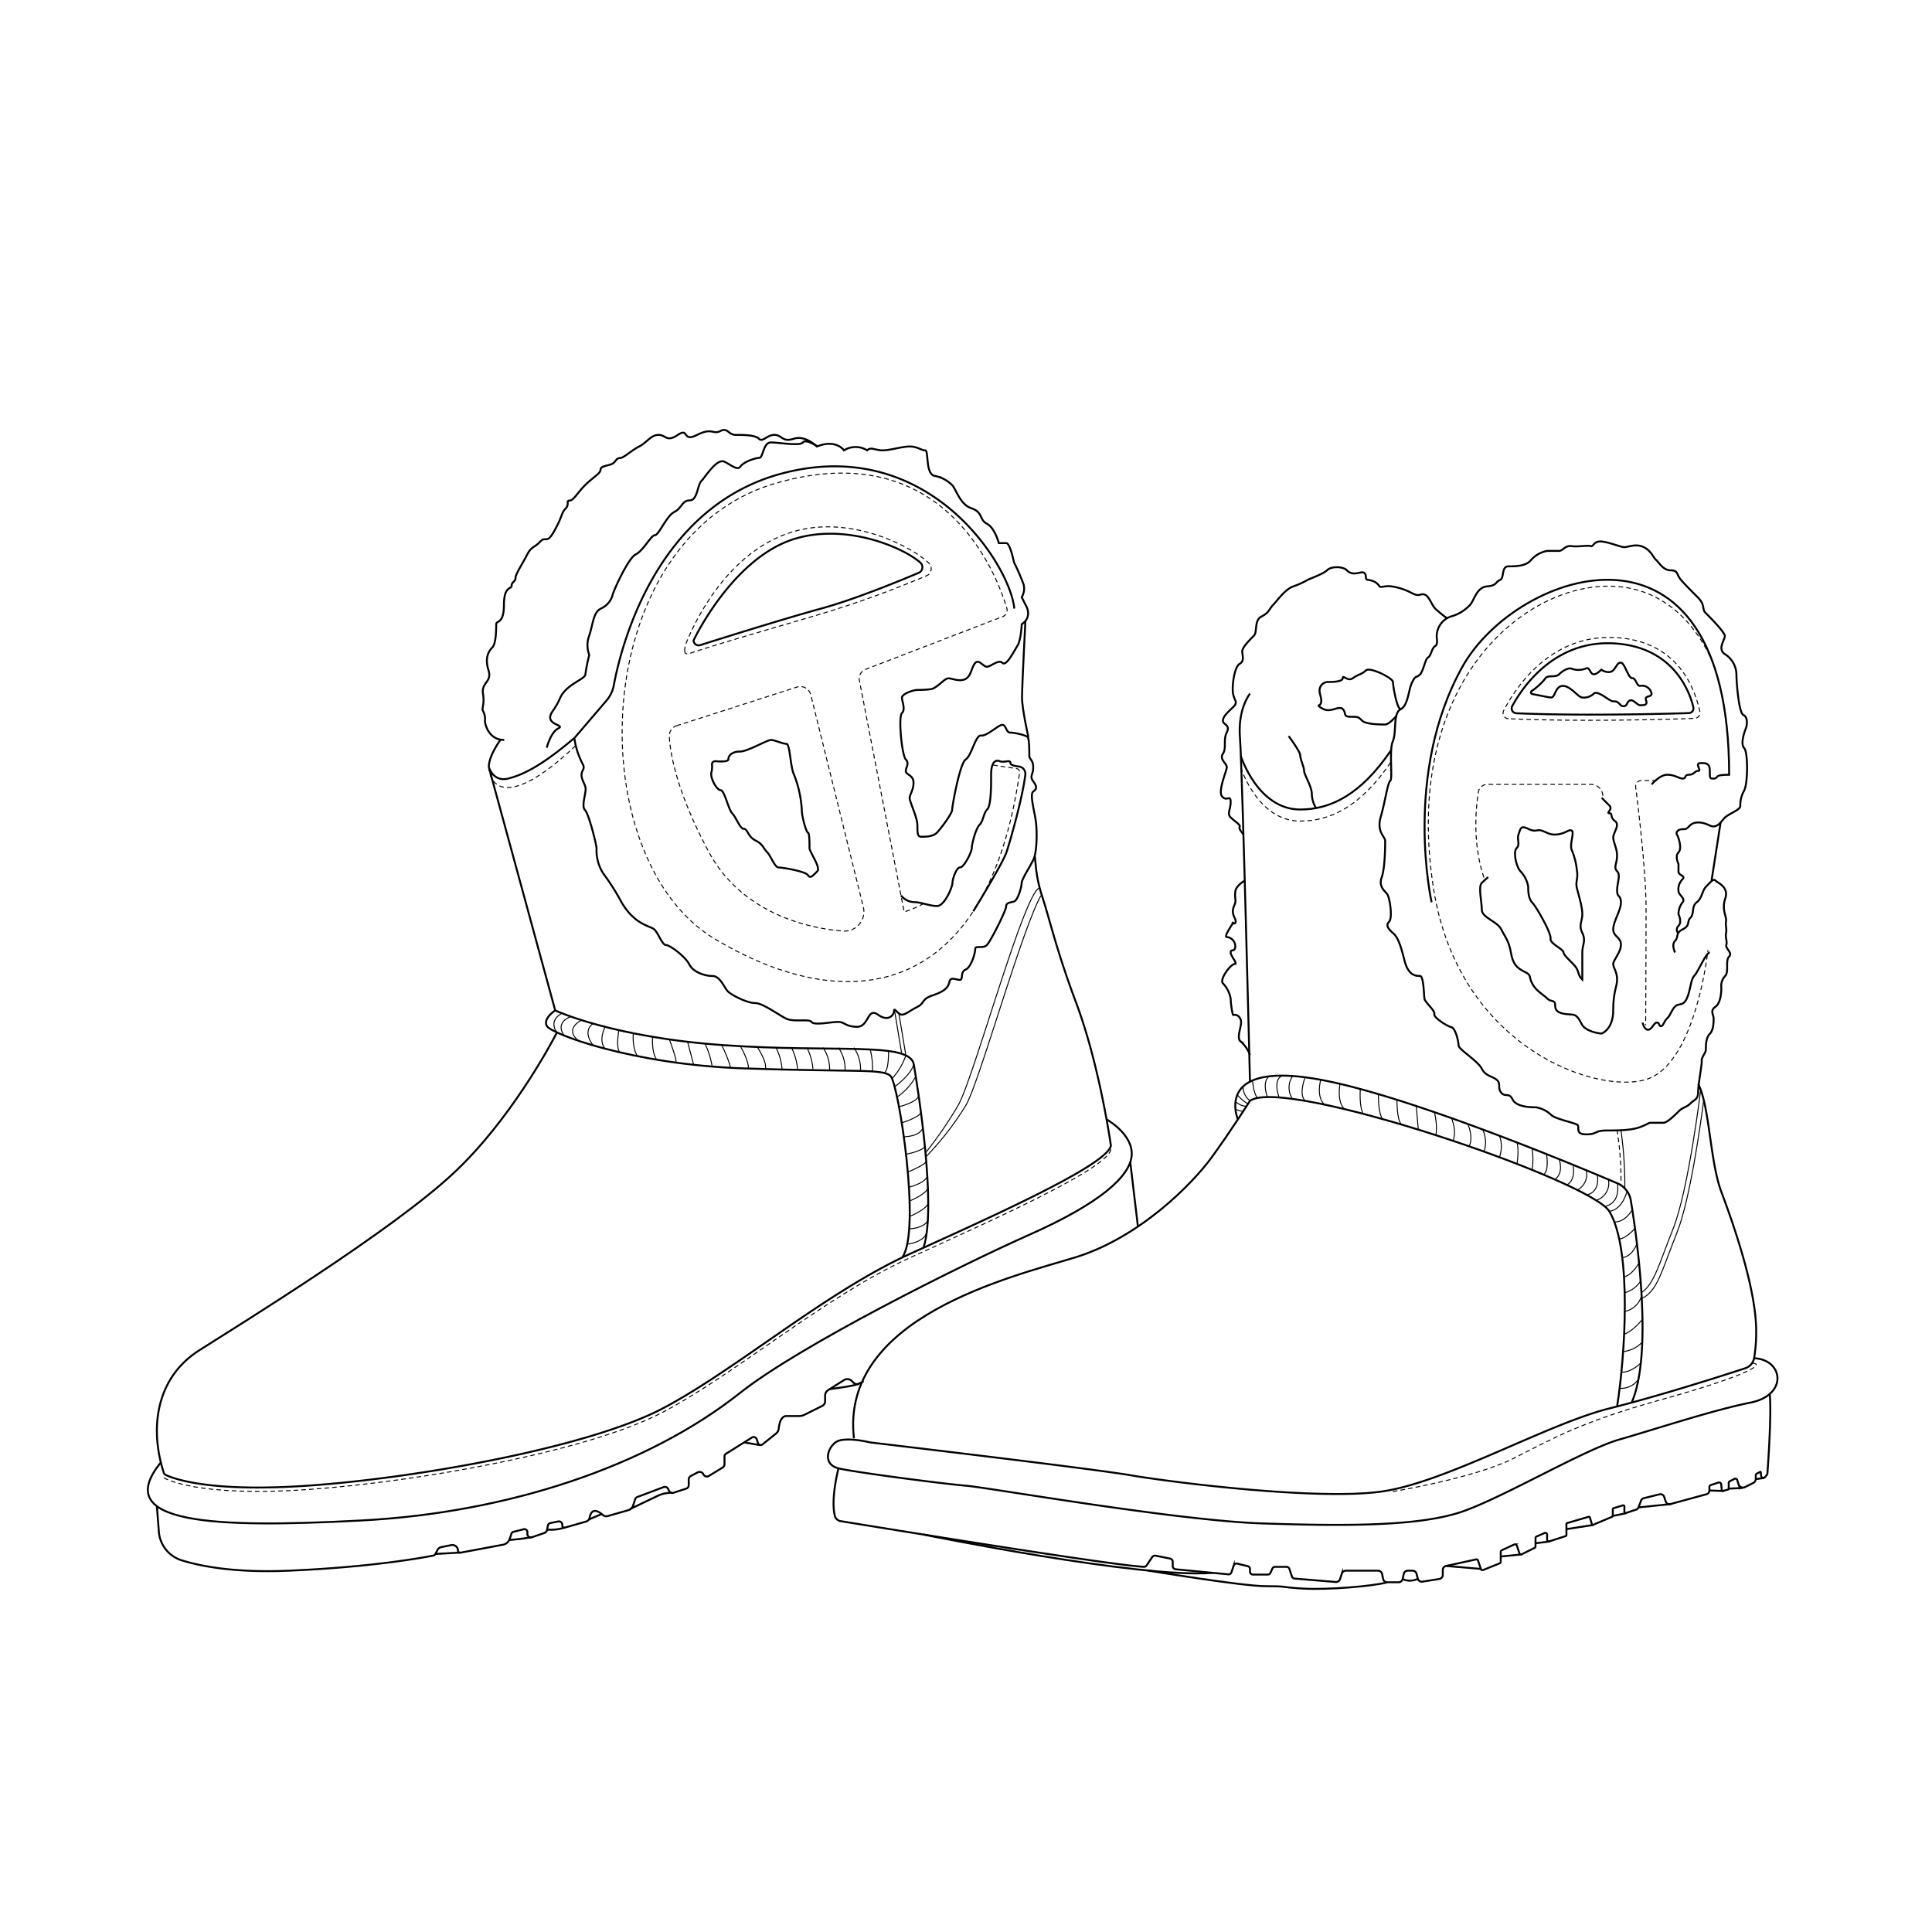 <svg id="Layer_1" data-name="Layer 1" xmlns="http://www.w3.org/2000/svg" viewBox="0 0 500 500"><defs><style>.cls-1,.cls-2,.cls-3{fill:none;stroke:#000;stroke-miterlimit:10;}.cls-1{stroke-linecap:round;stroke-dasharray:1 1;}.cls-1,.cls-3{stroke-width:0.25px;}.cls-2{stroke-width:0.5px;}</style></defs><path class="cls-1" d="M126.5,198.5c0,3,3,12.88,22.63-5.65"/><path class="cls-2" d="M129.5,191.5s-3,4-3,7"/><path class="cls-2" d="M148.73,190.92c-8.52,7.24-13.35,9.61-17.23,10.58s-5-3-5-3l17.19,63s14.81,7,43.81,9,48-1,49,5,6,36.82,2.5,47.41"/><path class="cls-2" d="M42.5,381.5s8,5,37,3,73-10,92-20,42-30,64-40,51-23,52-28c0,0-2.87-20.65-9-37-5.12-13.67-6.6-20.77-8.79-27.53a36.47,36.47,0,0,1-1.63-7.65l-.26-2.66"/><path class="cls-1" d="M42.5,382.5s8,5,37,3,73-10,92-20,42-30,64-40,51-23,52-28"/><path class="cls-2" d="M144.14,267.2c-2,3.85-12.32,22.88-26.64,36.3-16,15-55,39-66,46s-13,20-9,32"/><path class="cls-2" d="M262.5,157.5c-1-11-22-45-60-35-33.14,8.72-41.94,45.59-43.65,54.87a8.43,8.43,0,0,1-1.87,3.91l-8.25,9.64"/><path class="cls-2" d="M179.5,165.71h0s10-21.21,26-26.21c13.42-4.19,28.25,2.17,32.68,6.1a1.58,1.58,0,0,1-.44,2.65c-4.45,1.89-16.44,6.85-25.24,9.25-9.16,2.5-25.93,7.76-31.3,9.46A1.3,1.3,0,0,1,179.5,165.71Z"/><path class="cls-3" d="M239.52,298.36A102.18,102.18,0,0,0,248,286c4-7,17.14-55.44,21.07-56.22"/><path class="cls-3" d="M239.5,299.5A75.31,75.31,0,0,0,250,286c3.54-6.2,14.25-44.89,19.38-54.21"/><path class="cls-3" d="M232.59,262.06l1.85,11.08a17.22,17.22,0,0,1-3.57,6"/><line class="cls-3" x1="231.5" y1="261.5" x2="233.37" y2="272.72"/><path class="cls-2" d="M286.38,289.7s6.88,3.8,6.5,9.3-8.38,12.5-26.38,20.5-59.44,28.68-75,41c-24,19-60,31-98,33s-65,1-51.88-15"/><path class="cls-2" d="M40.6,389.79l.51,6.59A8.42,8.42,0,0,0,47,403.8c5,1.57,13.85,3.27,27.52,2.7,21.74-.91,35.28-3.45,37.63-3.92a.77.77,0,0,0,.54-.42l.52-1a1.41,1.41,0,0,1,1-.77l2.59-.52a1.44,1.44,0,0,1,1.72,1.41h0a.56.56,0,0,0,.66.55l11-2.06a2.24,2.24,0,0,0,1.73-1.51l.45-1.33a.74.74,0,0,1,.54-.5l2.64-.66a.76.76,0,0,1,.95.74v.5a.87.87,0,0,0,1.15.83l3.23-1.1a1.11,1.11,0,0,0,.73-.86l.17-1a.88.88,0,0,1,.69-.72l2-.41a.89.89,0,0,1,1.07.87v.25a.5.5,0,0,0,.63.48l5.5-1.57a1.32,1.32,0,0,0,.94-1c.2-1.15.9-2.92,3.42-.69a1.35,1.35,0,0,0,1.24.27l5.36-1.53a1.8,1.8,0,0,0,1.21-1.16l.56-1.68a.89.89,0,0,1,.55-.57l6.81-2.56a.93.93,0,0,1,1.15.45l.28.55a.91.91,0,0,0,1.1.47l3.32-1.08a.92.92,0,0,0,.64-.88v-1.4a1.08,1.08,0,0,1,.58-1l1.72-.91a1.09,1.09,0,0,1,1.49.47h0a1,1,0,0,0,1.46.43L187,379.8a1,1,0,0,0,.5-.88v-2a.81.81,0,0,1,.38-.69l6.74-4.21a.82.82,0,0,1,1.21.43l.35,1.06a.71.71,0,0,0,1.11.33l3.55-2.84a1.92,1.92,0,0,0,.7-1.28c.11-1.16.52-3.25,2-3.25h3.27a3,3,0,0,0,1.38-.33l4.6-2.29a1.37,1.37,0,0,0,.75-1.22v-1.49a1.64,1.64,0,0,1,.76-1.37l4.14-2.61a1.63,1.63,0,0,1,2,.23l.46.46a1.22,1.22,0,0,0,1.4.23l1.22-.61"/><path class="cls-2" d="M214.74,359.5s6.33-.78,7.54-1.39"/><line class="cls-2" x1="112.67" y1="402.16" x2="119.16" y2="401.8"/><path class="cls-2" d="M131.79,398.54a56.71,56.71,0,0,0,5.86-.73"/><path class="cls-2" d="M141.61,395.85a10.87,10.87,0,0,0,4.52-.53"/><line class="cls-2" x1="152.32" y1="393.27" x2="155.74" y2="391.81"/><path class="cls-2" d="M163.06,390.54l7.17-3.43a7.8,7.8,0,0,1,2.68-.73l1-.09"/><line class="cls-2" x1="196.69" y1="374" x2="192.62" y2="373.3"/><line class="cls-2" x1="292.51" y1="300.75" x2="294.5" y2="317.5"/><path class="cls-2" d="M130.5,191.5c-4,0-5-4-5-5A4.18,4.18,0,0,0,125,184c-.46-.56.47-1.45,0-4.45s2.42-3,1.42-6.11,0-4.89,1-5.89,1-5,1-6,2,0,2-5,2-4,2-5,1-1,1-2,2-4,3-6,2-2,3-3,1-1,2-1,2-2,3-4,1-3,2-4,0-2,1-2,2-2,4-4,4-3,4-4,2-1,3-1.5,1-1.5,2-1.5,3-2,5-3,3-3,5-3,2,2,5,0,1,2,5,0,4,0,6-1,2,1,4,1,5,0,6,1,2-1,4-1,2,2,5,1,6,2,6,2c5-2,7,1,7,1a5.64,5.64,0,0,1,6,0c1-1,2,0,4,0s5-1,7-1,3,1,4,1,0,6,2.42,6.6a8.74,8.74,0,0,1,4.58,2.4c1,1,2,5,5,6s2,3,4,4,3.08,5,3.08,5h1.92c1,0,2,5,2,5a52.77,52.77,0,0,1,2.5,5.74,4.32,4.32,0,0,1-.5,3.26l1,2s2,3-1,5c0,0-.16,4.05-1.08,5.52s-2.92,5.48-3.92,4.48-3,1-4,1-2-2-3-1-1,3.28-2.5,4.14-3.5-.14-4.5-.14-3,2.6-4.48,2.8a24.07,24.07,0,0,1-3.52.2c-1,0-4,1-4,2s1,3,0,4,0,11,1,12,0,2,0,3,2,1,2,3-1,3-1,4,2,5,2,7,0,3,1,3,3,0,4-1,4-5,4-6,2-12.07,3.5-13,2.57-6.44,4-6.2,4.47-2.76,5.47-2.76,1,2,2,2,4.31.63,4.65,1.31.35,3.69.35,4.69,1,1,1,3-1,2.22,0,3.61,1,1.93,0,2.66.5,5.66.75,8.2.25,7.53-.75,9.53-3,5-3,6-1,4.47-2,4.74-2,.26-2,1.26-4,9-5,10-3,0-3,1-1,4.69-2.5,5.35-.5,2.65-1.5,2.65-2.39-.93-2.69.54-1.31,2.46-4.31,3.46-2,2-4,3-3,2-4,2-2-2-2-1-1.38,3-4.19,1-2.27,3.29-5.54,3.15-2.92-1.37-5.09-1.26-5.9.89-6.54,0-4.64.11-6.64-.89-6-4-8-4-6-2-7-3-2-4-4-4-5-1-6-3-5-5-6-5-2-3-3-4-5-1.09-8.49-7a61.33,61.33,0,0,0-4.81-7.58,11.09,11.09,0,0,1-1.7-6.38c0-1-2-9-3-10s.32-4.37.16-5.68-1.74-2.88-.69-4.65a1.44,1.44,0,0,0,0-1.46,20.35,20.35,0,0,1-2.21-6.79"/><path class="cls-2" d="M141.5,193.5s1-4,3-5-4-.81-1.5-4.41,1.5-3.59,3.5-5.59,5-3,5-4a43.31,43.31,0,0,1,1-5,7.13,7.13,0,0,1,0-5.05c1-2.95,1-5.95,3-6.95a5.37,5.37,0,0,0,3-3.38c0-.62,4-9.62,6-10.62s4-5,5-5,3-5,5-6,2-3,4-3,2-4,3-5,4-6,6-5,3.36,2.36,4.18,1.18,3.82-2.18,4.82-2.18,1-4,3-4,7.56,1,8.28,0,3.72,1,3.72,1"/><path class="cls-1" d="M177.2,168.45h0a5.3,5.3,0,0,1,.38-2c1.82-4.59,10.33-23.67,27.64-28.83,14.65-4.37,30.45,3.55,35.22,8.17a2,2,0,0,1-.47,3.13,269.12,269.12,0,0,1-27.21,9.88c-9.86,2.93-27.94,8.13-33.73,10.13C178.12,169.24,177.2,169.5,177.2,168.45Z"/><path class="cls-1" d="M239,233.85a26.52,26.52,0,0,1-5,2.15l-11.59-59.89a2.56,2.56,0,0,1,1.6-2.88l35.51-13.66a1.76,1.76,0,0,0,1.06-2.13C258.16,149.3,244.67,112.52,201,125c-49,14-51.31,96.81-16,118,34.82,20.89,70.63,15.06,78.87-43.09a.92.92,0,0,0-.78-1L257,198"/><path class="cls-2" d="M251.88,235.85s7.62-12.35,8.62-15.35c.89-2.66,4.13-13.95,4.85-20a1.9,1.9,0,0,0-1.68-2.13c-1.05-.12-2.17-.37-2.17-.9,0-1-1.62,0-2.81-.48s-2.19.48-2.19,3.48,0,8-1,9-1,3-2,4-2,5-2,6-2,5-3,5-2,3-2,4-2,6-4,6-4-1-6-1a4.62,4.62,0,0,1-3.31-1.71"/><path class="cls-2" d="M143.69,261.5s-3.19,2-2.19,4,22,10,51,11,36,0,38,2,8,39.87,3,46.94"/><path class="cls-2" d="M265.37,160.75s-.87,16.75-.87,19.75,1.65,10.31,1.65,10.31"/><path class="cls-3" d="M145.45,262.24s-3.67,1.65-1.31,5"/><path class="cls-3" d="M147.73,263.09s-4.24,1.4-1.73,4.91"/><path class="cls-3" d="M150.54,264s-4.68,2.17-.86,5.33"/><path class="cls-3" d="M153.5,264.91s-3,1.67,0,5.63"/><path class="cls-3" d="M156.61,265.75s-1.89,3.56,0,5.65"/><path class="cls-3" d="M160.15,266.69s-.84,4.5.26,5.65"/><path class="cls-3" d="M163.91,267.41s-.41,3.76,1.09,5.92"/><path class="cls-3" d="M168.91,268.41s-.41,3.76,1.09,5.92"/><path class="cls-3" d="M173.23,269s2.09,5.49,1.68,6"/><line class="cls-3" x1="177.95" y1="269.62" x2="179.51" y2="275.56"/><path class="cls-3" d="M182.45,270.09A21.72,21.72,0,0,1,184.3,276"/><path class="cls-3" d="M186.74,270.45a30.42,30.42,0,0,1,2.35,5.9"/><path class="cls-3" d="M191.61,270.76s2.24,3.82,2.07,5.78"/><path class="cls-3" d="M196,271s2.61,3.88,2.07,5.71"/><path class="cls-3" d="M200.84,271.14a14.79,14.79,0,0,1,1.55,5.54"/><path class="cls-3" d="M204.84,271.14a14.79,14.79,0,0,1,1.55,5.54"/><path class="cls-3" d="M208.84,271.14a14.79,14.79,0,0,1,1.55,5.54"/><path class="cls-3" d="M213,271.14a9.73,9.73,0,0,1,1.7,5.88"/><path class="cls-3" d="M217,271.14a9.73,9.73,0,0,1,1.7,5.88"/><path class="cls-3" d="M221,271.14a9.73,9.73,0,0,1,1.7,5.88"/><path class="cls-3" d="M225.21,271.61a19.52,19.52,0,0,1,.58,5.68"/><path class="cls-3" d="M229.94,272s.19,4.86-1.12,5.68"/><path class="cls-3" d="M232.16,283.92A15.69,15.69,0,0,0,237,278.6"/><path class="cls-3" d="M231.5,281.26s4-2.76,5-5.76"/><path class="cls-3" d="M232.66,286.42s5.27-1.26,5.06-3.09"/><path class="cls-3" d="M233.37,290.58s4.79-1.45,5-2.77"/><path class="cls-3" d="M234,294.19s4.16,0,4.83-2.37"/><path class="cls-3" d="M234.79,322s4.37-.47,5-3"/><path class="cls-3" d="M235.44,318s3.51,0,4.79-2.22"/><path class="cls-3" d="M235.44,314.79s4.51-1.8,4.79-3.54"/><path class="cls-3" d="M235.44,310.79s4.51-1.8,4.79-3.54"/><path class="cls-3" d="M235.19,307.25s4.28-1,4.79-2.87"/><path class="cls-3" d="M234.94,303.32s5-2,4.76-2.92"/><path class="cls-3" d="M234.58,298.69s3.66-.64,4.79-1.91"/><path class="cls-1" d="M175.14,187.81l31.13-10a2.8,2.8,0,0,1,3.56,2l13.6,54.94a5,5,0,0,1-.86,4.21h0a5,5,0,0,1-4.37,2c-7.07-.53-25.73-3.57-34.84-20.61-8.38-15.7-9.91-25.57-10.14-29.66A2.79,2.79,0,0,1,175.14,187.81Z"/><path class="cls-2" d="M184.26,197.87a.82.82,0,0,1,.89-.87c1.29.11,3.35.18,3.35-.5,0-1,1-2,3-2s7-3,8-3,3,1,4,1,1,6,2,8a29.2,29.2,0,0,1,2,9c0,2,1.22,6,1.61,6s.39,3,.39,4,3,5,2,6-1.78,2-2.39,1-6.61-2-7.61-2-2-3-3-4-1-2-3-3-2-3-3-3-2-3-3-4-2-6-3-6-2.77-3.21-2.39-4.6A5.77,5.77,0,0,0,184.26,197.87Z"/><path class="cls-2" d="M323.5,179.5s-3.2,3.84-2.6,11.42,2.6,89.25,2.6,89.25"/><path class="cls-2" d="M321.14,195.69s4.36,13.81,15.36,13.81c7.85,0,15.7-3.81,23.55-15.4"/><path class="cls-1" d="M321.14,198.69s4.36,13.81,15.36,13.81c7.85,0,15.69-3.8,23.54-15.38"/><path class="cls-2" d="M392.43,184.59a1.26,1.26,0,0,1-1.06-1.86c2.54-4.68,10.71-17,26.13-16.23s19.72,12.31,20.73,16.49a1.25,1.25,0,0,1-1.18,1.56C431.25,184.73,409.45,185.32,392.43,184.59Z"/><path class="cls-1" d="M390.33,186a1.45,1.45,0,0,1-1.16-2.14C392,178.42,401,164.1,418,165s20.79,14.26,21.92,19.1a1.45,1.45,0,0,1-1.3,1.81C432.24,186.16,409.15,186.84,390.33,186Z"/><path class="cls-2" d="M453.8,351.5c7.74.24,9.07,9.53-.8,11.5s-25,7-33.89,9.54S390,387,379,391s-30,4-52.34,3.26S256,385,250,384.5s-29-3.5-33-4.5-3-5-.8-6.7,9,0,9,0,57.31,6.75,67.3,8.48,48.64,6.66,65.31,4.19S400.5,368.5,416.5,364.5c13.15-3.29,29.68-8.6,35.15-10.39a3.43,3.43,0,0,0,2.32-2.67,40.84,40.84,0,0,0,.53-6.94c0-11-6-28-9-36s-3-22-6-28"/><path class="cls-1" d="M360.55,386s20.95-3.47,30.95-8.47,17.34-9.46,38.17-15.23,27.73-9.28,23.78-9.53"/><path class="cls-3" d="M440.14,282S437,308,433,318c-3.72,9.3-4.84,14.27-8.2,16.53"/><path class="cls-3" d="M440.93,284.69c-.77,5.9-3.54,25.84-6.93,34.31-4,10-5,15-9,17"/><path class="cls-3" d="M419.5,292.5a100.75,100.75,0,0,1,1,15"/><path class="cls-1" d="M418.5,292.5a79,79,0,0,1,1,14"/><path class="cls-2" d="M217,380s-2.1,8-.91,12.39a1.8,1.8,0,0,0,1.48,1.28c8.83,1.45,69.82,11.4,78.45,11.82a.84.84,0,0,0,.74-.38l1.43-2.14a.85.85,0,0,1,.87-.36l3.76.75a.86.86,0,0,1,.68.84v1.09a.84.84,0,0,0,.77.84l13.63,1.31a.75.75,0,0,0,.79-.51l.59-1.77a.76.76,0,0,1,.9-.5l2.74.67a.75.75,0,0,1,.58.73v.68a.76.76,0,0,0,.76.76h3.84a.75.75,0,0,0,.68-.44l.52-1.12a.75.75,0,0,1,.68-.44h3a.75.75,0,0,1,.71.52l.67,2a.77.77,0,0,0,.66.51l10.66.89a1.08,1.08,0,0,0,1.11-.73l.49-1.47a1.07,1.07,0,0,1,1-.73h8.36a1.09,1.09,0,0,1,1.05.86l.26,1.28a1.07,1.07,0,0,0,1.05.86h3a1.08,1.08,0,0,0,1-.84l.29-1.32a1.06,1.06,0,0,1,1-.84h1.31a1.07,1.07,0,0,1,1,.8l.32,1.25a1.07,1.07,0,0,0,1.21.79l4.36-.69a1.08,1.08,0,0,0,.9-1.06v-1.26a1.08,1.08,0,0,1,.84-1.05l7.76-1.69a.45.45,0,0,1,.53.3l.72,2.15a.45.45,0,0,0,.6.28l4.26-1.71a.43.43,0,0,0,.29-.42v-2.56a.46.46,0,0,1,.27-.42l3.27-1.5a.46.46,0,0,1,.62.27l.67,2a.46.46,0,0,0,.64.26l3.28-1.63a.47.47,0,0,0,.25-.41v-2.13a.46.46,0,0,1,.28-.42l2.08-.9a.46.46,0,0,1,.64.42v1.3a.45.45,0,0,0,.6.43l4.23-1.36a.26.26,0,0,0,.17-.24v-2.87a.26.26,0,0,1,.18-.25l5.58-1.63a.25.25,0,0,1,.31.17l.52,1.74a.25.25,0,0,0,.34.16l4.88-2.06a.3.3,0,0,0,.19-.28v-1.67a.31.31,0,0,1,.22-.29l2.39-.72a.3.3,0,0,1,.39.29v1.4a.31.31,0,0,0,.4.29l2.65-.89a1,1,0,0,0,.62-.61l.64-1.71a1.05,1.05,0,0,1,.7-.63l4.08-1a1,1,0,0,1,1.21.66l.4,1.2a1,1,0,0,0,1.22.66l9.35-2.55a1,1,0,0,0,.73-1v-.84a.56.56,0,0,1,.38-.53l1.95-.65a.56.56,0,0,1,.73.48l.13,1.4a.32.32,0,0,0,.41.27l1.16-.31a.31.31,0,0,0,.24-.31v-1.41a.48.48,0,0,1,.27-.44l1.22-.63a.48.48,0,0,1,.69.28l.39,1.17a1.17,1.17,0,0,0,1.63.68l2.16-1.08a1.17,1.17,0,0,0,.64-1v-.92a.6.6,0,0,1,.32-.52l.83-.42c.39-.19-.15,1.58.85,1.58.35,0,1-1,1-1s1.19-15.66.6-20.83"/><path class="cls-2" d="M238.93,397.13s56.21,11.47,74.89,9.92"/><path class="cls-2" d="M297.09,406.45s24.41,4.05,30.41,4.05,3.28.23,9.64.62,18.35-.62,21.85-1.62"/><path class="cls-2" d="M363,408.66a4.49,4.49,0,0,0,4-.11"/><line class="cls-2" x1="374.34" y1="405.28" x2="383.35" y2="406.04"/><line class="cls-2" x1="388.5" y1="402.81" x2="393.97" y2="402.26"/><line class="cls-2" x1="397.5" y1="399.38" x2="401.1" y2="398.92"/><line class="cls-2" x1="405.5" y1="395.72" x2="412.43" y2="394.64"/><line class="cls-2" x1="417.5" y1="392.3" x2="420.9" y2="391.6"/><line class="cls-2" x1="424.17" y1="390.1" x2="432.42" y2="389.25"/><line class="cls-2" x1="442.5" y1="385.74" x2="446.1" y2="385.87"/><line class="cls-2" x1="447.5" y1="385.25" x2="450.99" y2="385.09"/><line class="cls-2" x1="456.5" y1="382.5" x2="454.5" y2="382.78"/><path class="cls-2" d="M320.37,289.7s-6.37-14.87,19.88-10.53c22.63,3.73,66.64,22.09,78.34,27.08a5.83,5.83,0,0,1,3.46,4.4c1.6,9.75,5.83,39.47.22,52.34"/><path class="cls-2" d="M418.5,364c2-12.49,4-40.49-2-50.49-4.85-8.09-84-35-93-28.63,0,0-4.82,7.63-9.91,14.63s-18.8,20.87-35.45,25.94S217.4,341,221,372.24"/><path class="cls-1" d="M428.71,202h-3.89a1.51,1.51,0,0,0-1.51,1.69C424,209.06,426,225.84,426,235c0,11-.1,30.17-.1,30.17"/><path class="cls-1" d="M444,173.45S437,150.5,414.5,151.75,363,179,371,230c6.6,42.06,44,54,56,49s15-33,15-33"/><path class="cls-1" d="M384,227c-3-9.09-2-18.19-1.39-22.06a2.35,2.35,0,0,1,2.31-1.94h26.87a3.08,3.08,0,0,1,3,2.69L415,207"/><path class="cls-2" d="M396.59,179.63a.44.44,0,0,1-.19-.79,16.54,16.54,0,0,0,3.44-3.14c.66-1.2,2.66-.2,3.66-1.2s2.59-1.82,3.3-1.41a5.24,5.24,0,0,0,3.67-.1c1-.49,1,1.51,2,1.51s2-1.37,2-1.19,2,1.19,3,.19,1-2,2-2,1.87,4,2.93,4,1.07,2.11,2.16,2a2.45,2.45,0,0,1,2.43,1c1.55,2.38-1.62,1.14-1,2.72.49,1.29-.51,1.29-1.51,1.29s-2.26-2.56-3.39-.44a1,1,0,0,1-1.76.3c-.85-.86-.9-.86-1.85-.86s-4-3-5-2a3.67,3.67,0,0,1-3,1c-1,0-3-3-5-3s-2,3-3,3C400.73,180.5,398.18,179.91,396.59,179.63Z"/><path class="cls-2" d="M322.15,227.92s-2.28,1.18-2.46,2.88.18,1.84,0,2.77-1.19,1.93-.19,3.93-.88,1.55-.44,1.27-2.56,3.73-1.56,3.73a2.44,2.44,0,0,1,2.19,2.59c-.19,1.41-1.19.41-1.19,1.41s2,3,1,3-4,4-3,5a7.58,7.58,0,0,1,2,4c0,1,.45,4.4.72,4.2s1.56-.06,1.92,1.37-1.36,4.56,0,5.49A9.21,9.21,0,0,1,323.5,273"/><path class="cls-3" d="M321.72,287.64a7.13,7.13,0,0,1-2-.61"/><path class="cls-3" d="M319.69,285a4.29,4.29,0,0,0,2.87,1.31"/><path class="cls-3" d="M320.21,283.35a10.94,10.94,0,0,0,2.77,2.34"/><path class="cls-3" d="M321.72,281.18a4.46,4.46,0,0,0,1.78,3.69"/><path class="cls-3" d="M324.17,279.62s.15,3.19,1.24,4.53"/><path class="cls-3" d="M328.58,278.54s-2.1.79-.59,5.37"/><path class="cls-3" d="M331.58,278.54s-2.1.79-.59,5.37"/><path class="cls-3" d="M334.49,278.54a5.26,5.26,0,0,0,0,5.84"/><path class="cls-3" d="M337.76,278.8s-1.74,4.45,0,6.07"/><path class="cls-3" d="M341.81,279.44s-1.29,4.26.95,6.41"/><path class="cls-3" d="M346.8,280.5s-.91,4.56,1.15,6.53"/><path class="cls-3" d="M352.05,281.84s-.36,4.68.79,6.42"/><path class="cls-3" d="M356.72,283.16s-.07,5.06,1.1,6.45"/><path class="cls-3" d="M361.53,284.63s-.06,5.43,1.21,6.4"/><line class="cls-3" x1="366.54" y1="286.39" x2="367.05" y2="292.34"/><path class="cls-3" d="M371.22,287.83s.93,3.71.36,5.94"/><path class="cls-3" d="M375.61,289.36s1.5,3.13.44,5.88"/><path class="cls-3" d="M379.9,291s1.51,3.29.31,5.63"/><path class="cls-3" d="M383.7,292.3a7.71,7.71,0,0,1,.38,5.73"/><path class="cls-3" d="M388,293.93s1.19,2.07.08,5.57"/><path class="cls-3" d="M392.6,295.68s.59,1.74,0,5.53"/><path class="cls-3" d="M396.49,297.2a17.07,17.07,0,0,1,0,5.55"/><path class="cls-3" d="M400.24,298.69s.74,4.3-.75,5.3"/><path class="cls-3" d="M403.51,300s1.3,3.5-1.1,5.25"/><path class="cls-3" d="M407.09,301.45s.91,3.85-1.59,5.2"/><path class="cls-3" d="M410.52,302.86a4.58,4.58,0,0,1-2.29,5.11"/><path class="cls-3" d="M413.38,304.05s.92,4.4-2.73,5.18"/><path class="cls-3" d="M416.24,305.25a4.58,4.58,0,0,1-3.16,5.39"/><path class="cls-3" d="M421.08,308.28S420,313,416.5,313.5"/><path class="cls-3" d="M418.59,306.25s1,5.15-3.3,5.95"/><path class="cls-3" d="M422.43,313.08s-1.86,3.36-4.64,3.14"/><path class="cls-3" d="M423.13,317.88s-2,2.49-4.07,2.8"/><path class="cls-3" d="M423.63,321.81s-.94,3.21-3.78,3.7"/><path class="cls-3" d="M424.18,326.84s-1.6,3.05-3.89,3.61"/><path class="cls-3" d="M424.59,331.55a7.12,7.12,0,0,1-4.09,3"/><path class="cls-3" d="M424.8,335.39a5.56,5.56,0,0,1-4.3,4"/><path class="cls-3" d="M425,341.52s-2.42,3.06-4.71,3.77"/><path class="cls-3" d="M425,347.36a7.77,7.77,0,0,1-5,2.43"/><path class="cls-3" d="M424.64,352.74s-2.41,2.5-5,2.38"/><path class="cls-3" d="M424,357a5.45,5.45,0,0,1-4.87,2.29"/><path class="cls-2" d="M433.5,246.5s-1-2,0-3,0-2,2-3,1-2,2-3,.24-3,1.62-4,1.38-3,2.38-4,1.9-2.24,2.45-1.62,3.55,1.62,2.55,4.62.41,4.73.2,5.87.25,2.13,0,3.13.35,2.14.07,3.07,1.71,2,.71,3,0,4-1,5a3.67,3.67,0,0,0-1,3c0,1-.1,4-1.55,5s-.45,2-.45,3,0,3-1,4-1,3-1,4-1.16,1.95-1.08,3-.92,6-.92,8-1,2-2,3-2,1-3,2-3,3-4,3h-3c-1,0-.4.06-2.7,1s-5.58,1-8.94,1-2.36,1-5.36,1-1.53-1.94-2.27-2.47-5.73-1.53-6.73-2.53a7.58,7.58,0,0,0-4-2c-1,0-5,0-6-2s-1.85-.51-2.93-1.75-.07-2.25-1.07-3.25-3-1-4-3-6-5-6-6-.78-4.48-1.89-4.74-4.66-2.53-4.39-3.39-2.36-3-2.54-3.92-.18-5.95-1.18-5.95-3,0-4-4-1.74-6-2.87-7-2.13-2-1.13-3,.18-6.15-.41-7.07-2.39-1.93-1.49-4.43.9-8.5.9-9.5-2.29-2.32-1.15-6.16,1.78-8.84,2.47-9.34-.36-7.95.66-10.23,0-7.27,2-8.27,2-5,3-7,1-1,2-2,1.28-3.87,2.14-4.44.86-2.34,1.86-2.95c.44-.27.49-1,.41-1.75a5.44,5.44,0,0,1,2.56-5.4,5.1,5.1,0,0,1,1-.46,10.69,10.69,0,0,0,5-3c1-1,1.7-4.59,4.35-4.8s2.14-1.11,3.39-1.65.26-3.55,2.26-3.55,4.44-.08,5.72-1.54a7.28,7.28,0,0,1,4.28-2.46h3.1c.9,0,1.49-1.47,3.2-1.23s4.37-.29,5,0,.66-1.57,3.16-1.15,4.5,1.41,5.5,1.41,3-1,5,0,2.42,2.62,3.21,3.31,1.79,2.69,3.79,2.69,1.41,1.09,2.71,2.55,2.29,2.45,4.29,4.45,1,3,2,4,5,5,5,6-2,3.36,0,4.68a6.37,6.37,0,0,1,3,5.32c0,2,.61,9.89,1.8,10.44s1,2.56.6,3.56-1.4,4-.4,5,1,9,0,11a7.56,7.56,0,0,0-1,4c0,1-3,2-4,3s-2,3-4,2-4-1-5,0-1,1-2,1-1.8.77-1.4,1.39,1.4,3.61.4,4.61,0,3,0,3v2c0,1,2,1,1,2a3.67,3.67,0,0,0-1,3c0,1,2,2,1,3a4.94,4.94,0,0,0-1,3s1,2,0,3a1.39,1.39,0,0,0,0,2"/><path class="cls-2" d="M425.09,264.65s.41,1.85,1.41,1.85,1.42-1.69,2.21-1.85.57,1,1.18.93.61-1.08,1.61-2.08,1-2,2-3,2,0,3-2,1-5,2-6,3-6,4-6"/><path class="cls-2" d="M362.5,183.5c-1,0-2-6-2-7s-6-4-7-3-2,1-3.36,2-2.64-1-2.64,0-3,1-4,1a2.2,2.2,0,0,0-2,2.24c0,1.24,1,2.76,0,3.76,0,0-1,0,1,1s4-1,5,0,0,2,2,2,2,0,3,1,5,1,6,1,2.88-2.21,2.88-2.21"/><path class="cls-2" d="M340.59,209.13a7.27,7.27,0,0,1-1.09-3.63c0-2-2-5-2-6s-1-3-1-4-3-5-3-5"/><path class="cls-2" d="M374.47,160a34.71,34.71,0,0,1-3-2.46c-1-1-1.64-3.36-2.82-3.68s-1.18.68-3.18-.32a16.09,16.09,0,0,0-5.45-1.8c-1.55-.2-2.73.42-3,0-1.53-2.2-3.53-1.2-3.53-2.2s-.25-1.66-1.62-1.33-2.38.33-3.38-.67-4-1-5,0-4.19,2.09-5.1,2.55a20.7,20.7,0,0,1-3.65,1.65c-2.25.8-4.25,3.8-5.25,4.8s-1,2-3,3-1,4-2,5-3,3-3,4,.66,2.53-.67,3.26-2.07,5.74-1.7,7.74,1.44,2.12-.09,3.56-2.54,2.44-2.54,3.44,2,1,1,3,0,4.05-1,5.52,1,2.48,1,3.48-2.4,6.2-1.2,7.6,2.2-.6,2.2,1.4-1,3,0,4,2.66,1.93,2.33,2.46,1,1.93,1,1.93"/><path class="cls-2" d="M385.14,227s-.64.5-1.64,1.47,0,5,0,7,4,3,5,5,2,3,2.51,6,1.49,4,3.49,5,1,1,2,3,3,3,4,4,2,0,2,2,3,2,4.3,2.09,1.7.91,2.6,2.58,4.1,2.33,5.1,2.33c0,0,3-1,3-6s1-6,1-8-1-3-1-4,2-3,2-5-2-2-2-4,2-4.83,2-6.91-1-1.09-1-3.09,1-4,0-5,0-2,0-4-1-3.48-1-4.74,1.87-3.26.44-4.26-.43-2-1.43-2,1-1,0-2l-2-2"/><path class="cls-2" d="M409.5,253.5c-1-1-.82-1.53-1.41-2.76s-3.31-3.24-3.45-4.24-3.58-2.26-3.36-3.63-3.68-8.2-4.73-9.28-1.05-3.09-1.05-4.09a7.58,7.58,0,0,0-2-4c-1-1-2-5-1-6s0-2.23.51-3.61.49-2.39,2.49-1.39,2.2,0,3.6.5,2.24,1.27,4.32.89,2.67-1.39,3.38-.89-.71,3.61,0,5.05a18.24,18.24,0,0,1,1.29,5.1c.41,2.35-.41,2.95,0,4.65s1.41,4.82,1.41,6.76-1,2.8,0,4.87,0,3.07,0,5.07Z"/><line class="cls-2" x1="442.95" y1="227.88" x2="445.29" y2="212.87"/><path class="cls-2" d="M427.45,203s2.05-2.5,4.05-2.5,3,1,4,1,.25-1,1.63-1,1.37-1,2.37-1-1-1.93.5-2,2.5,0,2.5,2,0,2,1,2,.57-.73,1.79-.87,2.21-.13,2.21-.13c0-72-55-53-69-28-15.52,27.71-8,61-8,61"/></svg>